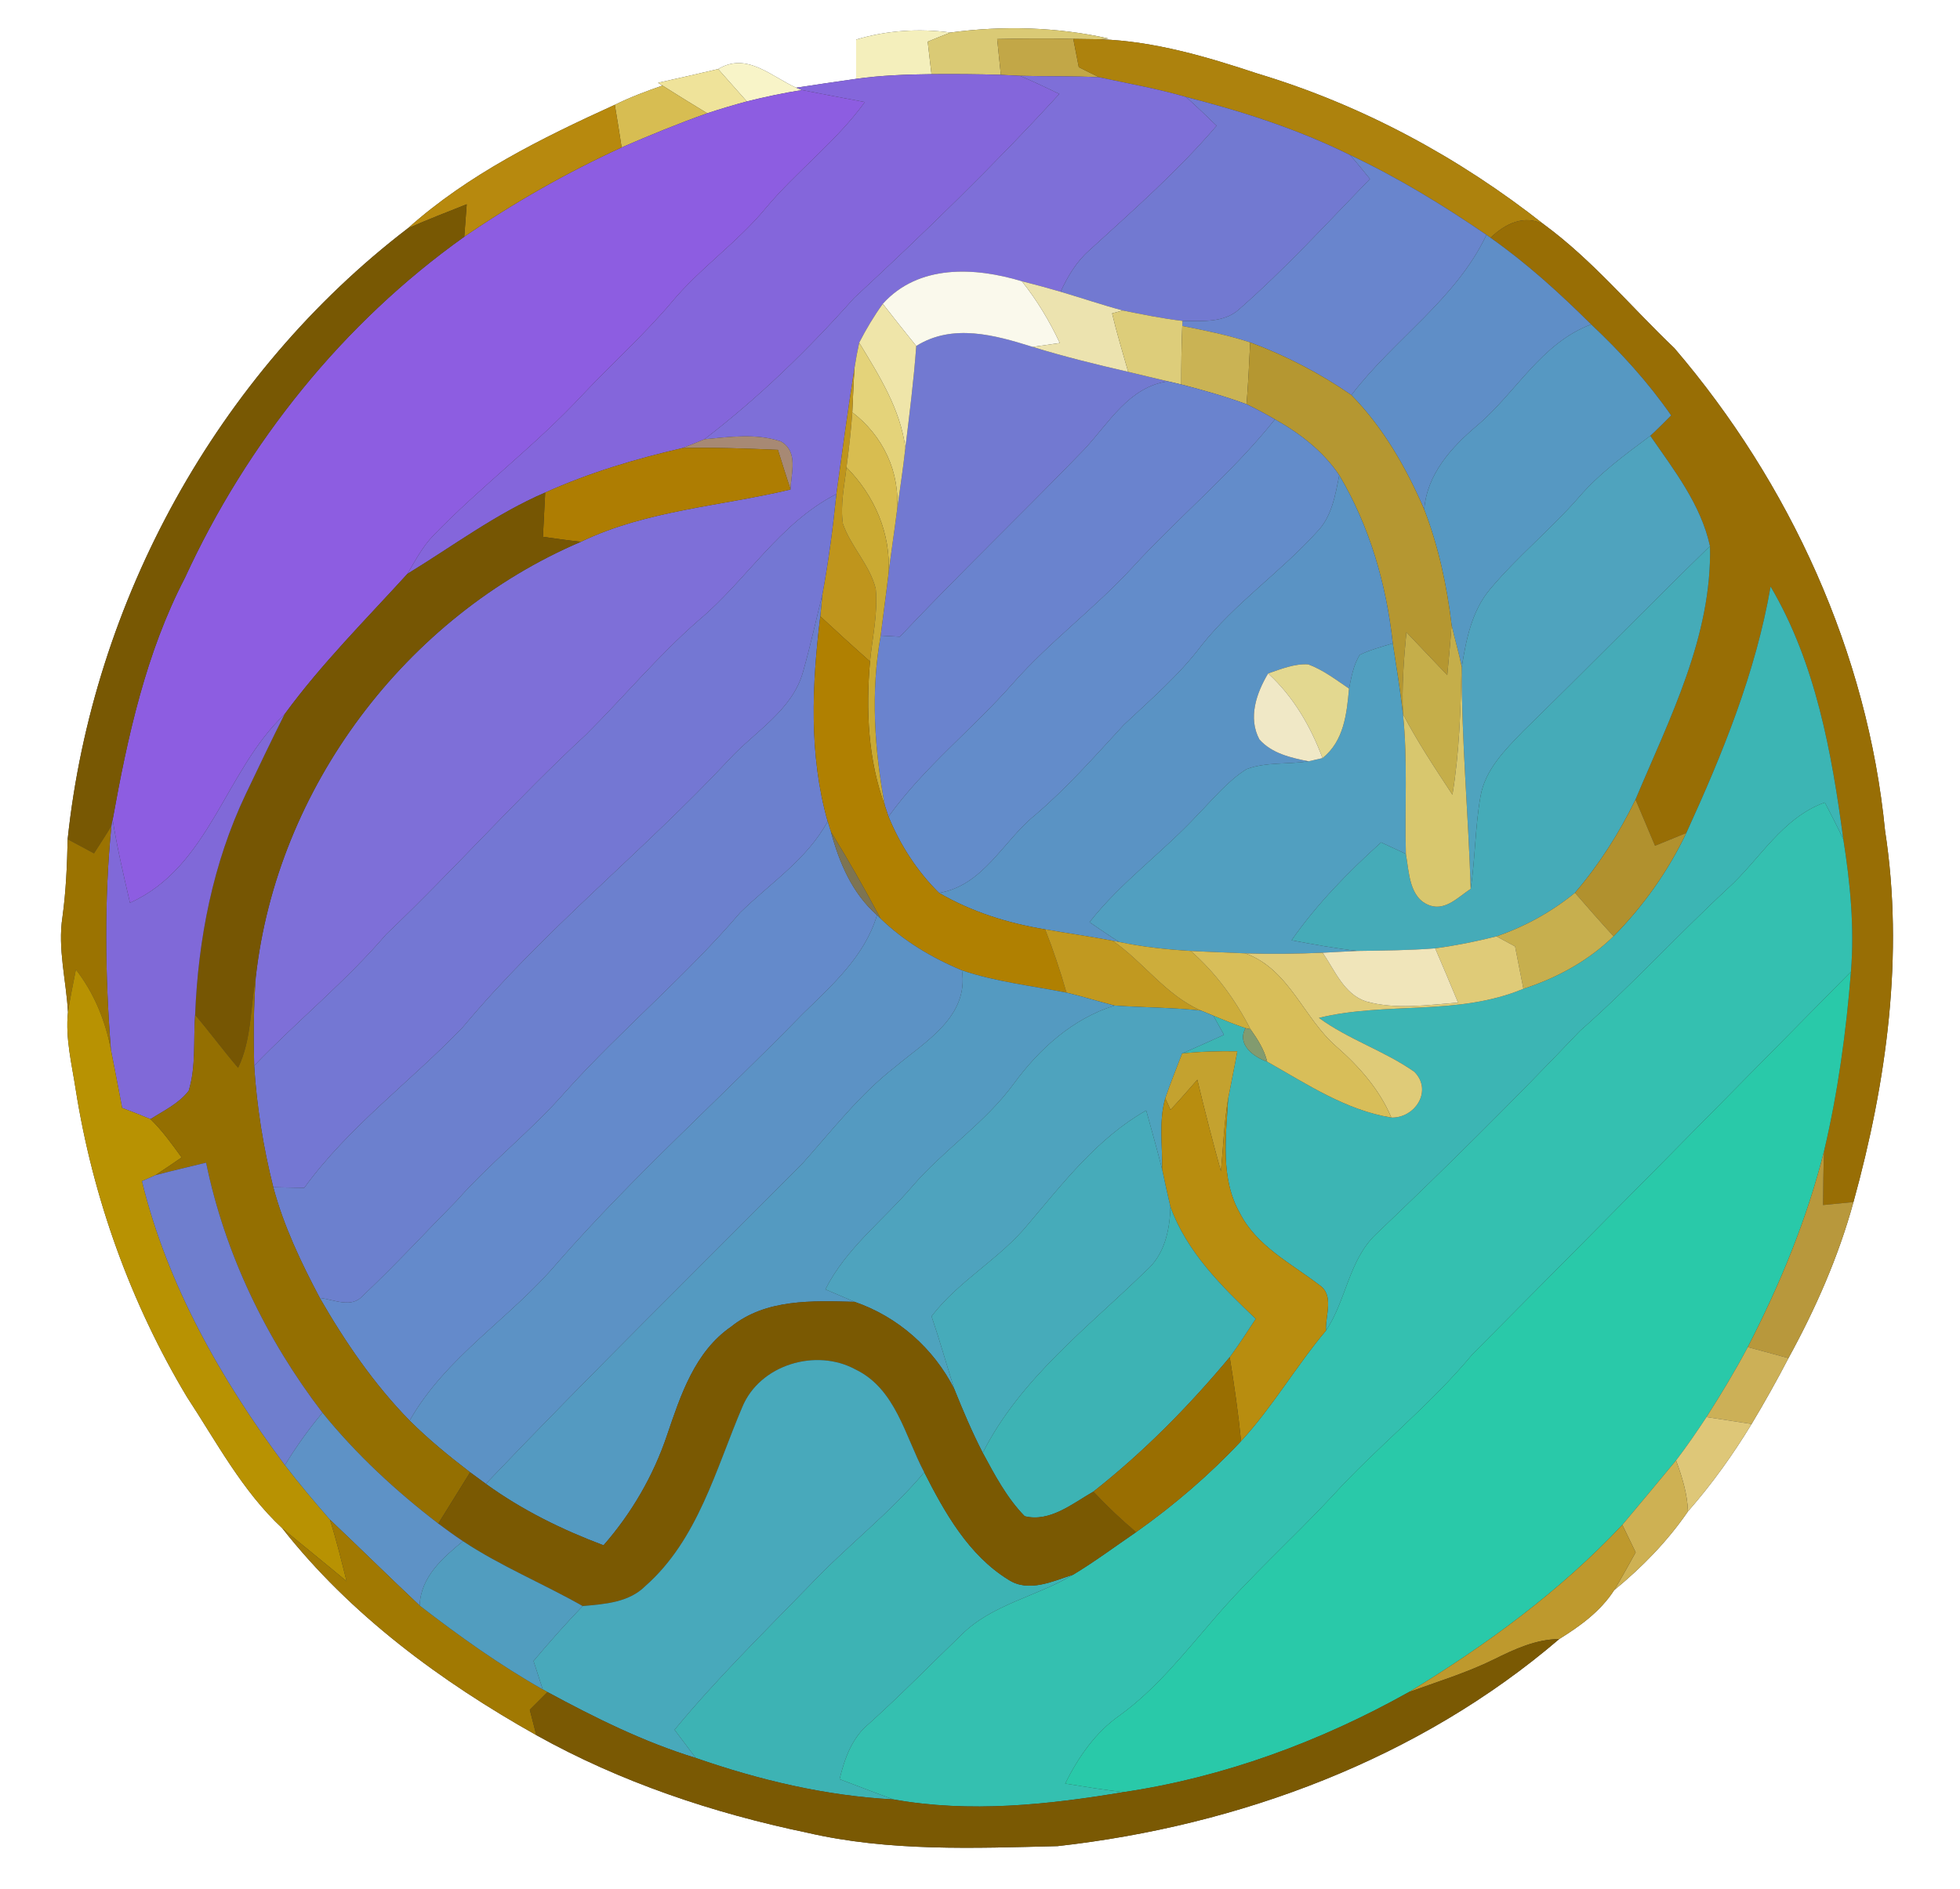 <?xml version="1.0" encoding="UTF-8" ?>
<!DOCTYPE svg PUBLIC "-//W3C//DTD SVG 1.1//EN" "http://www.w3.org/Graphics/SVG/1.1/DTD/svg11.dtd">
<svg width="250pt" height="241pt" viewBox="0 0 250 241" version="1.1" xmlns="http://www.w3.org/2000/svg">
<rect x="0" y="0" width="250" height="241" fill="#333333" stroke="none"/>
<g id="#ffffffff">
<path fill="#ffffff" opacity="1.00" d=" M 0.00 0.00 L 250.00 0.00 L 250.00 241.00 L 0.00 241.00 L 0.00 0.00 M 109.20 5.05 C 109.20 6.72 109.20 8.39 109.20 10.06 C 106.64 10.42 104.10 10.80 101.55 11.19 C 98.36 9.75 95.24 6.60 91.60 8.81 C 89.05 9.42 86.49 9.98 83.94 10.56 L 84.50 10.92 C 82.43 11.63 80.38 12.40 78.42 13.37 C 69.09 17.62 59.71 22.25 52.02 29.13 C 27.72 47.74 11.84 76.67 8.63 107.07 C 8.56 110.37 8.42 113.69 7.97 116.97 C 7.34 121.04 8.45 125.08 8.67 129.13 C 8.32 132.47 9.16 135.75 9.66 139.03 C 11.84 152.82 16.66 166.22 23.83 178.20 C 27.61 183.96 30.90 190.22 35.99 194.96 C 44.67 206.01 56.23 214.53 68.41 221.37 C 79.16 227.37 90.90 231.30 102.92 233.81 C 113.41 236.24 124.23 235.79 134.90 235.53 C 158.09 232.93 181.04 224.40 198.88 209.11 C 201.55 207.46 204.17 205.55 205.89 202.87 C 209.45 199.96 212.69 196.63 215.30 192.83 C 218.34 189.36 221.03 185.61 223.42 181.67 C 225.07 178.92 226.64 176.12 228.12 173.27 C 231.58 166.96 234.51 160.31 236.41 153.36 C 240.65 138.01 242.88 121.81 240.44 105.97 C 238.21 83.30 228.33 61.67 213.57 44.42 C 208.06 39.17 203.13 33.20 196.99 28.68 C 186.13 20.09 173.71 13.39 160.44 9.40 C 153.93 7.24 147.28 5.27 140.37 5.01 L 141.38 4.91 C 134.85 3.44 127.85 3.25 121.24 4.15 C 117.21 3.61 113.10 3.87 109.20 5.05 Z" />
</g>
<g id="#f4efbcff">
<path fill="#f4efbc" opacity="1.00" d=" M 109.20 5.05 C 113.10 3.87 117.21 3.61 121.24 4.15 C 120.27 4.53 119.29 4.91 118.33 5.31 C 118.49 6.69 118.65 8.08 118.81 9.46 C 115.60 9.50 112.38 9.61 109.20 10.06 C 109.20 8.39 109.20 6.72 109.20 5.05 Z" />
</g>
<g id="#daca75ff">
<path fill="#daca75" opacity="1.00" d=" M 121.24 4.15 C 127.85 3.25 134.85 3.44 141.38 4.91 L 140.37 5.01 C 139.21 5.00 138.05 4.98 136.90 4.96 C 133.66 4.89 130.42 4.91 127.19 4.98 C 127.35 6.50 127.50 8.02 127.66 9.55 C 124.71 9.45 121.76 9.44 118.81 9.46 C 118.65 8.08 118.49 6.69 118.33 5.31 C 119.29 4.91 120.27 4.53 121.24 4.15 Z" />
</g>
<g id="#c2a747ff">
<path fill="#c2a747" opacity="1.00" d=" M 127.19 4.98 C 130.42 4.91 133.66 4.89 136.90 4.96 C 137.13 6.16 137.37 7.36 137.60 8.57 C 138.46 9.01 139.33 9.44 140.21 9.86 C 136.84 9.68 133.46 9.77 130.09 9.67 C 129.48 9.64 128.27 9.58 127.66 9.55 C 127.50 8.02 127.35 6.50 127.19 4.98 Z" />
</g>
<g id="#ad820dff">
<path fill="#ad820d" opacity="1.00" d=" M 136.90 4.96 C 138.05 4.98 139.21 5.00 140.37 5.01 C 147.28 5.27 153.93 7.24 160.44 9.40 C 173.71 13.39 186.13 20.09 196.99 28.68 C 194.45 27.29 192.00 28.54 190.12 30.33 L 189.60 29.96 C 184.05 26.16 178.29 22.64 172.21 19.78 C 165.55 16.48 158.45 14.20 151.27 12.37 C 147.64 11.31 143.91 10.66 140.21 9.86 C 139.33 9.44 138.46 9.01 137.60 8.57 C 137.37 7.36 137.13 6.16 136.90 4.96 Z" />
</g>
<g id="#f8f4c8ff">
<path fill="#f8f4c8" opacity="1.00" d=" M 91.60 8.81 C 95.24 6.60 98.36 9.75 101.55 11.19 L 102.30 11.49 C 99.93 11.86 97.59 12.36 95.26 12.94 C 94.04 11.57 92.82 10.19 91.60 8.81 Z" />
</g>
<g id="#efe39aff">
<path fill="#efe39a" opacity="1.00" d=" M 83.94 10.56 C 86.49 9.98 89.05 9.42 91.60 8.81 C 92.82 10.19 94.04 11.57 95.26 12.94 C 93.56 13.40 91.88 13.90 90.21 14.45 C 88.30 13.29 86.39 12.12 84.50 10.92 L 83.94 10.56 Z" />
</g>
<g id="#8466dbff">
<path fill="#8466db" opacity="1.00" d=" M 109.20 10.06 C 112.38 9.61 115.60 9.50 118.81 9.46 C 121.76 9.44 124.71 9.45 127.66 9.55 C 128.27 9.58 129.48 9.64 130.09 9.67 C 131.79 10.38 133.45 11.19 135.12 11.98 C 126.80 21.08 117.95 29.66 108.92 38.04 C 103.10 44.58 96.81 50.71 89.85 56.04 C 88.92 56.43 87.97 56.81 87.02 57.17 C 81.05 58.55 75.14 60.31 69.54 62.84 C 63.26 65.54 57.78 69.67 51.97 73.21 C 52.96 71.52 53.89 69.76 55.26 68.33 C 61.34 62.04 68.39 56.76 74.34 50.33 C 78.06 46.39 82.11 42.75 85.62 38.61 C 89.25 34.23 94.00 30.98 97.63 26.60 C 101.61 21.83 106.66 18.07 110.31 13.02 C 107.64 12.51 104.97 12.02 102.30 11.49 L 101.55 11.19 C 104.10 10.80 106.64 10.42 109.20 10.06 Z" />
</g>
<g id="#7e6fd8ff">
<path fill="#7e6fd8" opacity="1.00" d=" M 130.09 9.67 C 133.46 9.77 136.84 9.68 140.21 9.86 C 143.91 10.66 147.64 11.31 151.27 12.37 C 152.61 13.56 153.89 14.80 155.18 16.04 C 150.24 21.82 144.52 26.84 138.93 31.95 C 137.30 33.38 136.18 35.27 135.28 37.22 C 133.64 36.74 131.99 36.29 130.34 35.88 C 124.35 34.07 117.16 33.69 112.60 38.76 C 111.47 40.33 110.47 42.00 109.59 43.72 C 109.36 44.78 109.16 45.84 109.00 46.90 C 108.15 52.27 107.42 57.65 106.68 63.03 C 99.41 66.75 95.22 74.02 89.11 79.14 C 83.95 83.64 79.58 88.92 74.74 93.73 C 65.91 101.90 57.95 110.93 49.24 119.22 C 44.08 125.25 37.90 130.25 32.42 135.96 C 32.32 132.20 32.35 128.44 32.62 124.69 C 35.32 100.51 51.75 78.66 74.09 69.12 C 82.51 65.08 91.89 64.60 100.83 62.45 C 100.90 60.37 101.87 57.61 99.60 56.32 C 96.46 55.26 93.07 55.74 89.85 56.04 C 96.81 50.71 103.10 44.58 108.92 38.04 C 117.95 29.66 126.80 21.08 135.12 11.98 C 133.45 11.19 131.79 10.38 130.09 9.67 Z" />
</g>
<g id="#d7bd52ff">
<path fill="#d7bd52" opacity="1.00" d=" M 84.50 10.92 C 86.39 12.12 88.30 13.29 90.21 14.45 C 86.52 15.76 82.89 17.25 79.29 18.81 C 79.02 16.99 78.72 15.18 78.42 13.37 C 80.38 12.40 82.43 11.63 84.50 10.92 Z" />
</g>
<g id="#8d5de1ff">
<path fill="#8d5de1" opacity="1.00" d=" M 95.26 12.94 C 97.59 12.36 99.93 11.86 102.30 11.49 C 104.97 12.02 107.64 12.51 110.31 13.02 C 106.66 18.07 101.61 21.83 97.63 26.60 C 94.00 30.98 89.25 34.23 85.62 38.61 C 82.11 42.75 78.06 46.39 74.34 50.33 C 68.39 56.76 61.34 62.04 55.26 68.33 C 53.89 69.76 52.96 71.52 51.97 73.21 C 46.62 79.09 40.98 84.71 36.28 91.15 C 28.69 98.33 26.76 110.59 16.58 115.18 C 15.76 111.66 14.94 108.14 14.37 104.57 C 16.27 94.00 18.60 83.31 23.59 73.71 C 31.50 56.49 43.76 41.21 59.22 30.20 C 65.57 25.85 72.29 22.02 79.29 18.81 C 82.89 17.25 86.52 15.76 90.21 14.45 C 91.88 13.90 93.56 13.40 95.26 12.94 Z" />
</g>
<g id="#7279d1ff">
<path fill="#7279d1" opacity="1.00" d=" M 151.27 12.37 C 158.45 14.20 165.55 16.48 172.21 19.78 C 173.07 20.77 173.90 21.81 174.74 22.83 C 169.26 28.47 163.95 34.29 158.04 39.47 C 156.08 41.24 153.26 40.94 150.83 40.94 C 148.27 40.64 145.74 40.12 143.22 39.61 C 140.55 38.90 137.93 38.00 135.28 37.22 C 136.18 35.27 137.30 33.38 138.93 31.95 C 144.52 26.84 150.24 21.82 155.18 16.04 C 153.89 14.80 152.61 13.56 151.27 12.37 Z" />
<path fill="#7279d1" opacity="1.00" d=" M 116.87 44.14 C 121.52 41.23 126.90 42.75 131.72 44.26 C 135.73 45.50 139.81 46.50 143.90 47.44 C 145.59 47.84 147.27 48.26 148.97 48.65 C 143.99 49.36 141.44 53.97 138.31 57.32 C 130.54 65.36 122.46 73.10 114.78 81.23 C 114.16 81.20 112.94 81.13 112.33 81.10 C 112.65 78.47 113.02 75.84 113.33 73.21 C 113.65 70.55 114.07 67.90 114.40 65.23 C 114.76 62.54 115.19 59.85 115.48 57.15 C 116.00 52.82 116.56 48.49 116.87 44.14 Z" />
</g>
<g id="#b7890eff">
<path fill="#b7890e" opacity="1.00" d=" M 52.02 29.13 C 59.71 22.25 69.09 17.62 78.42 13.37 C 78.72 15.18 79.02 16.99 79.29 18.81 C 72.29 22.02 65.57 25.85 59.22 30.20 C 59.32 28.82 59.42 27.44 59.53 26.06 C 57.02 27.07 54.49 28.03 52.02 29.13 Z" />
</g>
<g id="#6985cdff">
<path fill="#6985cd" opacity="1.00" d=" M 172.21 19.78 C 178.29 22.64 184.05 26.16 189.60 29.96 C 185.68 38.24 177.79 43.28 172.37 50.40 C 168.37 47.63 164.02 45.37 159.46 43.68 C 156.63 42.75 153.72 42.16 150.80 41.59 L 150.83 40.94 C 153.26 40.94 156.08 41.24 158.04 39.47 C 163.95 34.29 169.26 28.47 174.74 22.83 C 173.90 21.81 173.07 20.77 172.21 19.78 Z" />
</g>
<g id="#785803ff">
<path fill="#785803" opacity="1.00" d=" M 52.02 29.13 C 54.49 28.03 57.02 27.07 59.53 26.06 C 59.42 27.44 59.32 28.82 59.22 30.20 C 43.76 41.21 31.50 56.49 23.59 73.71 C 18.60 83.31 16.27 94.00 14.37 104.57 L 14.21 105.36 C 13.50 106.55 12.74 107.70 11.99 108.87 C 10.87 108.26 9.75 107.66 8.63 107.07 C 11.84 76.67 27.72 47.74 52.02 29.13 Z" />
</g>
<g id="#986e05ff">
<path fill="#986e05" opacity="1.00" d=" M 190.12 30.33 C 192.00 28.54 194.45 27.29 196.99 28.68 C 203.13 33.20 208.06 39.17 213.57 44.42 C 228.33 61.67 238.21 83.30 240.44 105.97 C 242.88 121.81 240.65 138.01 236.41 153.36 C 235.11 153.48 233.82 153.61 232.53 153.74 C 232.56 151.43 232.56 149.12 232.67 146.81 C 234.44 139.30 235.48 131.65 236.09 123.97 C 236.55 118.32 236.00 112.66 235.12 107.09 C 233.64 96.02 231.59 84.57 225.84 74.83 C 223.94 85.82 219.70 96.19 215.09 106.27 C 213.76 106.81 212.43 107.36 211.10 107.90 C 210.27 105.94 209.44 103.97 208.61 102.00 C 212.95 91.67 218.39 81.17 218.11 69.67 C 216.94 64.33 213.53 59.99 210.50 55.60 C 211.41 54.76 212.28 53.88 213.16 53.00 C 210.21 48.76 206.73 44.93 202.96 41.39 C 198.95 37.41 194.75 33.59 190.12 30.33 Z" />
</g>
<g id="#5f8ec7ff">
<path fill="#5f8ec7" opacity="1.00" d=" M 189.60 29.96 L 190.12 30.33 C 194.75 33.59 198.95 37.41 202.96 41.39 C 196.56 43.77 193.35 50.14 188.35 54.34 C 185.09 57.11 182.02 60.49 181.66 64.99 C 179.37 59.68 176.44 54.55 172.37 50.40 C 177.79 43.28 185.68 38.24 189.60 29.96 Z" />
</g>
<g id="#faf9ecff">
<path fill="#faf9ec" opacity="1.00" d=" M 112.60 38.76 C 117.16 33.69 124.35 34.07 130.34 35.88 C 132.27 38.30 133.87 40.96 135.18 43.76 C 134.32 43.89 132.58 44.14 131.72 44.26 C 126.90 42.75 121.52 41.23 116.87 44.14 C 115.43 42.36 114.01 40.57 112.60 38.76 Z" />
</g>
<g id="#ece3afff">
<path fill="#ece3af" opacity="1.00" d=" M 130.34 35.88 C 131.99 36.29 133.64 36.74 135.28 37.22 C 137.93 38.00 140.55 38.90 143.22 39.61 C 142.88 39.70 142.20 39.89 141.85 39.98 C 142.44 42.49 143.20 44.96 143.90 47.44 C 139.81 46.50 135.73 45.50 131.72 44.26 C 132.58 44.14 134.32 43.89 135.18 43.76 C 133.87 40.96 132.27 38.30 130.34 35.88 Z" />
</g>
<g id="#efe5a9ff">
<path fill="#efe5a9" opacity="1.00" d=" M 109.59 43.72 C 110.47 42.00 111.47 40.33 112.60 38.76 C 114.01 40.57 115.43 42.36 116.87 44.14 C 116.56 48.49 116.00 52.82 115.48 57.15 C 114.85 52.19 112.13 47.91 109.59 43.72 Z" />
</g>
<g id="#ddcd7aff">
<path fill="#ddcd7a" opacity="1.00" d=" M 141.85 39.98 C 142.20 39.89 142.88 39.70 143.22 39.61 C 145.74 40.12 148.27 40.64 150.83 40.94 L 150.80 41.59 C 150.70 44.07 150.67 46.56 150.67 49.05 C 150.25 48.95 149.39 48.75 148.97 48.65 C 147.27 48.26 145.59 47.84 143.90 47.44 C 143.20 44.96 142.44 42.49 141.85 39.98 Z" />
</g>
<g id="#cab354ff">
<path fill="#cab354" opacity="1.00" d=" M 150.67 49.05 C 150.67 46.56 150.70 44.07 150.80 41.59 C 153.72 42.16 156.63 42.75 159.46 43.68 C 159.34 46.31 159.21 48.94 159.00 51.57 C 156.28 50.57 153.48 49.78 150.67 49.05 Z" />
</g>
<g id="#5698c2ff">
<path fill="#5698c2" opacity="1.00" d=" M 188.35 54.34 C 193.35 50.14 196.56 43.77 202.96 41.39 C 206.73 44.93 210.21 48.76 213.16 53.00 C 212.28 53.88 211.41 54.76 210.50 55.60 C 207.30 57.99 204.04 60.36 201.41 63.41 C 197.84 67.51 193.59 70.96 190.10 75.12 C 187.73 77.90 187.01 81.59 186.45 85.09 L 186.43 85.00 C 186.07 83.22 185.54 81.48 185.15 79.71 C 184.55 74.68 183.48 69.72 181.66 64.99 C 182.02 60.49 185.09 57.11 188.35 54.34 Z" />
</g>
<g id="#e4d37aff">
<path fill="#e4d37a" opacity="1.00" d=" M 109.00 46.90 C 109.16 45.84 109.36 44.78 109.59 43.72 C 112.13 47.91 114.85 52.19 115.48 57.15 C 115.19 59.85 114.76 62.54 114.40 65.23 C 114.85 60.25 112.64 55.61 108.71 52.60 C 108.81 50.70 108.86 48.80 109.00 46.90 Z" />
</g>
<g id="#b59731ff">
<path fill="#b59731" opacity="1.00" d=" M 159.46 43.68 C 164.02 45.37 168.37 47.63 172.37 50.40 C 176.44 54.55 179.37 59.68 181.66 64.99 C 183.48 69.72 184.55 74.68 185.15 79.71 C 185.01 81.85 184.80 83.99 184.60 86.13 C 182.87 84.30 181.13 82.48 179.39 80.66 C 179.05 84.13 178.79 87.62 178.95 91.10 C 178.60 88.08 178.11 85.08 177.65 82.08 C 176.83 74.55 174.70 67.16 170.82 60.63 C 168.77 57.56 165.80 55.29 162.62 53.50 C 161.43 52.81 160.23 52.16 159.00 51.57 C 159.21 48.94 159.34 46.31 159.46 43.68 Z" />
</g>
<g id="#bf951cff">
<path fill="#bf951c" opacity="1.00" d=" M 106.68 63.03 C 107.42 57.65 108.15 52.27 109.00 46.90 C 108.86 48.80 108.81 50.70 108.71 52.60 C 108.55 54.95 108.28 57.29 107.97 59.62 C 107.70 62.00 107.16 64.41 107.51 66.81 C 108.53 69.76 110.94 72.06 111.70 75.11 C 112.00 78.22 111.27 81.31 110.97 84.39 C 108.83 82.50 106.72 80.57 104.63 78.63 C 104.70 77.91 104.84 76.47 104.91 75.75 C 105.69 71.54 106.24 67.29 106.68 63.03 Z" />
</g>
<g id="#6a83ceff">
<path fill="#6a83ce" opacity="1.00" d=" M 138.31 57.32 C 141.44 53.97 143.99 49.36 148.97 48.65 C 149.39 48.75 150.25 48.95 150.67 49.05 C 153.48 49.78 156.28 50.57 159.00 51.57 C 160.23 52.16 161.43 52.81 162.62 53.50 C 157.15 60.37 150.33 65.95 144.42 72.42 C 139.62 77.63 133.88 81.87 129.19 87.19 C 124.07 93.01 117.88 97.85 113.33 104.18 C 113.22 103.83 112.99 103.14 112.87 102.80 C 111.53 95.65 111.04 88.30 112.33 81.10 C 112.94 81.13 114.16 81.20 114.78 81.23 C 122.46 73.10 130.54 65.36 138.31 57.32 Z" />
</g>
<g id="#d8bd50ff">
<path fill="#d8bd50" opacity="1.00" d=" M 108.71 52.60 C 112.64 55.61 114.85 60.25 114.40 65.23 C 114.07 67.90 113.65 70.55 113.33 73.21 C 113.66 68.07 111.54 63.23 107.97 59.62 C 108.28 57.29 108.55 54.95 108.71 52.60 Z" />
</g>
<g id="#638ccaff">
<path fill="#638cca" opacity="1.00" d=" M 162.62 53.50 C 165.80 55.29 168.77 57.56 170.82 60.63 C 170.32 63.18 169.87 65.95 167.95 67.89 C 163.33 72.99 157.54 76.94 153.24 82.36 C 150.39 86.15 146.78 89.23 143.35 92.47 C 139.68 96.44 136.12 100.50 132.00 104.01 C 127.93 107.32 125.42 112.98 119.78 113.92 C 116.98 111.16 114.82 107.81 113.33 104.18 C 117.88 97.85 124.07 93.01 129.19 87.19 C 133.88 81.87 139.62 77.63 144.42 72.42 C 150.33 65.95 157.15 60.37 162.62 53.50 Z" />
</g>
<g id="#a78974ff">
<path fill="#a78974" opacity="1.00" d=" M 87.02 57.17 C 87.97 56.81 88.92 56.43 89.85 56.04 C 93.07 55.74 96.46 55.26 99.60 56.32 C 101.87 57.61 100.90 60.37 100.83 62.45 C 100.28 60.76 99.75 59.08 99.22 57.39 C 95.16 57.22 91.09 57.06 87.02 57.17 Z" />
</g>
<g id="#4fa3beff">
<path fill="#4fa3be" opacity="1.00" d=" M 201.41 63.41 C 204.04 60.36 207.30 57.99 210.50 55.60 C 213.53 59.99 216.94 64.33 218.11 69.67 C 210.10 77.48 202.28 85.48 194.27 93.29 C 191.98 95.66 189.43 98.19 188.84 101.59 C 188.15 105.49 188.18 109.48 187.59 113.40 C 187.30 103.96 186.41 94.54 186.45 85.09 C 187.01 81.59 187.73 77.90 190.10 75.12 C 193.59 70.96 197.84 67.51 201.41 63.41 Z" />
</g>
<g id="#ae7d02ff">
<path fill="#ae7d02" opacity="1.00" d=" M 87.02 57.17 C 91.09 57.06 95.16 57.22 99.22 57.39 C 99.75 59.08 100.28 60.76 100.83 62.45 C 91.89 64.60 82.51 65.08 74.09 69.12 C 72.47 68.95 70.86 68.71 69.25 68.49 C 69.35 66.61 69.44 64.72 69.54 62.84 C 75.14 60.31 81.05 58.55 87.02 57.17 Z" />
</g>
<g id="#caaa33ff">
<path fill="#caaa33" opacity="1.00" d=" M 107.97 59.62 C 111.54 63.23 113.66 68.07 113.33 73.21 C 113.02 75.84 112.65 78.47 112.33 81.10 C 111.04 88.30 111.53 95.65 112.87 102.80 C 110.70 96.93 110.44 90.57 110.97 84.39 C 111.27 81.31 112.00 78.22 111.70 75.11 C 110.94 72.06 108.53 69.76 107.51 66.81 C 107.16 64.41 107.70 62.00 107.97 59.62 Z" />
</g>
<g id="#5a93c4ff">
<path fill="#5a93c4" opacity="1.00" d=" M 170.82 60.63 C 174.70 67.16 176.83 74.55 177.65 82.08 C 176.23 82.52 174.77 82.90 173.43 83.55 C 172.63 84.85 172.37 86.38 172.07 87.85 C 170.40 86.72 168.78 85.47 166.87 84.76 C 165.09 84.65 163.40 85.36 161.75 85.92 C 160.26 88.41 159.16 91.58 160.64 94.34 C 162.22 96.13 164.67 96.68 166.91 97.13 C 164.29 97.54 161.52 97.19 159.01 98.12 C 156.61 99.62 154.81 101.86 152.84 103.86 C 148.42 108.66 143.02 112.49 138.97 117.65 C 140.22 118.50 141.47 119.37 142.76 120.18 L 141.92 120.02 C 139.06 119.47 136.18 119.07 133.31 118.57 C 128.58 117.79 123.94 116.34 119.78 113.92 C 125.42 112.98 127.93 107.32 132.00 104.01 C 136.12 100.50 139.68 96.44 143.35 92.47 C 146.78 89.23 150.39 86.15 153.24 82.36 C 157.54 76.94 163.33 72.99 167.95 67.89 C 169.87 65.95 170.32 63.18 170.82 60.63 Z" />
</g>
<g id="#765603ff">
<path fill="#765603" opacity="1.00" d=" M 51.97 73.21 C 57.78 69.67 63.26 65.54 69.54 62.84 C 69.44 64.72 69.35 66.61 69.25 68.49 C 70.86 68.71 72.47 68.95 74.09 69.12 C 51.75 78.66 35.32 100.51 32.62 124.69 C 31.93 128.54 32.10 132.64 30.37 136.23 C 28.49 134.03 26.77 131.69 24.89 129.48 C 25.27 119.81 27.17 110.10 31.34 101.33 C 32.96 97.93 34.59 94.52 36.28 91.15 C 40.98 84.71 46.62 79.09 51.97 73.21 Z" />
</g>
<g id="#7477d3ff">
<path fill="#7477d3" opacity="1.00" d=" M 89.11 79.14 C 95.22 74.02 99.41 66.75 106.68 63.03 C 106.24 67.29 105.69 71.54 104.91 75.75 C 104.10 79.06 103.37 82.39 102.44 85.67 C 101.08 90.65 96.24 93.34 92.95 96.95 C 82.00 108.67 69.34 118.70 59.04 131.04 C 52.39 137.99 44.50 143.71 38.80 151.55 C 37.48 151.52 36.17 151.49 34.86 151.47 C 33.58 146.39 32.75 141.19 32.42 135.96 C 37.90 130.25 44.08 125.25 49.24 119.22 C 57.95 110.93 65.91 101.90 74.74 93.73 C 79.58 88.92 83.95 83.64 89.11 79.14 Z" />
</g>
<g id="#45abb8ff">
<path fill="#45abb8" opacity="1.00" d=" M 218.11 69.67 C 218.39 81.17 212.95 91.67 208.61 102.00 C 206.54 106.27 203.97 110.30 200.89 113.90 C 197.92 116.33 194.51 118.22 190.88 119.46 C 188.30 120.11 185.69 120.64 183.06 120.99 C 179.78 121.25 176.48 121.27 173.19 121.32 C 170.35 121.01 167.54 120.49 164.74 119.96 C 167.99 115.31 171.96 111.26 176.16 107.47 C 177.21 107.96 178.26 108.45 179.32 108.94 C 179.74 111.27 179.72 114.63 182.43 115.54 C 184.44 116.19 186.06 114.39 187.59 113.40 C 188.18 109.48 188.15 105.49 188.84 101.59 C 189.43 98.19 191.98 95.66 194.27 93.29 C 202.28 85.48 210.10 77.48 218.11 69.67 Z" />
</g>
<g id="#3cb5b4ff">
<path fill="#3cb5b4" opacity="1.00" d=" M 225.84 74.83 C 231.59 84.57 233.64 96.02 235.12 107.09 C 234.38 105.49 233.56 103.94 232.76 102.38 C 227.29 104.34 224.46 109.66 220.36 113.37 C 213.96 119.30 208.08 125.76 201.52 131.53 C 193.07 140.41 184.36 149.04 175.48 157.49 C 172.02 160.81 171.72 165.90 169.13 169.76 C 169.02 167.82 170.25 165.21 168.24 163.91 C 164.63 161.14 160.27 158.97 158.12 154.72 C 155.63 150.30 156.38 145.01 156.65 140.17 C 157.03 138.15 157.46 136.15 157.82 134.13 C 155.47 134.09 153.11 134.15 150.78 134.40 C 152.57 133.63 154.35 132.83 156.12 132.02 C 155.67 131.21 155.22 130.39 154.76 129.58 C 156.12 130.14 157.48 130.70 158.87 131.17 C 157.72 133.25 159.90 134.85 161.63 135.45 C 166.68 138.30 171.63 141.63 177.47 142.58 C 180.54 142.66 182.76 139.11 180.40 136.74 C 176.58 134.06 172.02 132.63 168.23 129.86 C 176.83 127.76 185.98 129.65 194.31 126.15 C 198.57 124.78 202.59 122.59 205.81 119.45 C 209.60 115.61 212.77 111.15 215.09 106.27 C 219.70 96.19 223.94 85.82 225.84 74.83 Z" />
</g>
<g id="#6c80ceff">
<path fill="#6c80ce" opacity="1.00" d=" M 102.44 85.67 C 103.37 82.39 104.10 79.06 104.91 75.75 C 104.84 76.47 104.70 77.91 104.63 78.63 C 103.57 87.33 103.15 96.26 105.57 104.79 C 102.93 109.65 98.26 112.66 94.41 116.43 C 87.52 124.50 79.31 131.31 72.21 139.19 C 67.87 144.19 62.61 148.25 58.23 153.21 C 54.25 157.24 50.42 161.42 46.29 165.30 C 44.83 166.97 42.61 165.79 40.79 165.59 C 38.40 161.07 36.18 156.42 34.86 151.47 C 36.17 151.49 37.48 151.52 38.80 151.55 C 44.50 143.71 52.39 137.99 59.04 131.04 C 69.34 118.70 82.00 108.67 92.95 96.95 C 96.24 93.34 101.08 90.65 102.44 85.67 Z" />
</g>
<g id="#b08001ff">
<path fill="#b08001" opacity="1.00" d=" M 104.63 78.63 C 106.72 80.57 108.83 82.50 110.97 84.39 C 110.44 90.57 110.70 96.93 112.87 102.80 C 112.99 103.14 113.22 103.83 113.33 104.18 C 114.82 107.81 116.98 111.16 119.78 113.92 C 123.94 116.34 128.58 117.79 133.31 118.57 C 134.35 121.21 135.25 123.91 136.03 126.64 C 131.57 125.76 127.02 125.26 122.70 123.80 C 118.89 122.22 115.28 120.06 112.31 117.19 C 110.32 113.44 108.22 109.75 105.99 106.13 C 105.88 105.80 105.68 105.13 105.57 104.79 C 103.15 96.26 103.57 87.33 104.63 78.63 Z" />
</g>
<g id="#c5ae4aff">
<path fill="#c5ae4a" opacity="1.00" d=" M 185.15 79.71 C 185.54 81.48 186.07 83.22 186.43 85.00 C 186.31 90.48 186.15 95.97 185.26 101.39 C 183.05 98.03 180.81 94.67 178.95 91.10 C 178.79 87.62 179.05 84.13 179.39 80.66 C 181.13 82.48 182.87 84.30 184.60 86.13 C 184.80 83.99 185.01 81.85 185.15 79.71 Z" />
</g>
<g id="#519fc0ff">
<path fill="#519fc0" opacity="1.00" d=" M 173.43 83.55 C 174.77 82.90 176.23 82.52 177.65 82.08 C 178.11 85.08 178.60 88.08 178.95 91.10 C 179.57 97.03 179.16 102.99 179.32 108.94 C 178.26 108.45 177.21 107.96 176.16 107.47 C 171.96 111.26 167.99 115.31 164.74 119.96 C 167.54 120.49 170.35 121.01 173.19 121.32 C 171.69 121.38 170.20 121.48 168.71 121.55 C 165.42 121.69 162.14 121.73 158.85 121.63 C 156.53 121.52 154.20 121.45 151.88 121.32 C 148.82 121.14 145.76 120.81 142.76 120.18 C 141.47 119.37 140.22 118.50 138.97 117.65 C 143.02 112.49 148.42 108.66 152.84 103.86 C 154.81 101.86 156.61 99.62 159.01 98.12 C 161.52 97.19 164.29 97.54 166.91 97.13 C 167.36 97.03 168.25 96.82 168.69 96.72 C 171.42 94.54 171.78 91.08 172.07 87.85 C 172.37 86.38 172.63 84.85 173.43 83.55 Z" />
</g>
<g id="#e3d890ff">
<path fill="#e3d890" opacity="1.00" d=" M 161.75 85.92 C 163.40 85.36 165.09 84.65 166.87 84.76 C 168.78 85.47 170.40 86.72 172.07 87.85 C 171.78 91.08 171.42 94.54 168.69 96.72 C 167.17 92.66 164.97 88.86 161.75 85.92 Z" />
</g>
<g id="#d8c76eff">
<path fill="#d8c76e" opacity="1.00" d=" M 186.43 85.00 L 186.45 85.09 C 186.41 94.54 187.30 103.96 187.59 113.40 C 186.06 114.39 184.44 116.19 182.43 115.54 C 179.72 114.63 179.74 111.27 179.32 108.94 C 179.16 102.99 179.57 97.03 178.95 91.10 C 180.81 94.67 183.05 98.03 185.26 101.39 C 186.15 95.97 186.31 90.48 186.43 85.00 Z" />
</g>
<g id="#f0e8c6ff">
<path fill="#f0e8c6" opacity="1.00" d=" M 160.64 94.34 C 159.16 91.58 160.26 88.41 161.75 85.92 C 164.97 88.86 167.17 92.66 168.69 96.72 C 168.25 96.82 167.36 97.03 166.91 97.13 C 164.67 96.68 162.22 96.13 160.64 94.34 Z" />
</g>
<g id="#8069d8ff">
<path fill="#8069d8" opacity="1.00" d=" M 16.58 115.18 C 26.76 110.59 28.69 98.33 36.28 91.15 C 34.59 94.52 32.96 97.93 31.34 101.33 C 27.17 110.10 25.27 119.81 24.89 129.48 C 24.65 132.70 25.03 136.04 24.07 139.16 C 22.82 140.79 20.90 141.69 19.20 142.78 C 18.00 142.28 16.79 141.80 15.58 141.35 C 15.10 138.86 14.64 136.37 14.14 133.89 C 13.40 124.42 13.27 114.82 14.21 105.36 L 14.37 104.57 C 14.94 108.14 15.76 111.66 16.58 115.18 Z" />
</g>
<g id="#b1912eff">
<path fill="#b1912e" opacity="1.00" d=" M 200.89 113.90 C 203.97 110.30 206.54 106.27 208.61 102.00 C 209.44 103.97 210.27 105.94 211.10 107.90 C 212.43 107.36 213.76 106.81 215.09 106.27 C 212.77 111.15 209.60 115.61 205.81 119.45 C 204.14 117.63 202.50 115.77 200.89 113.90 Z" />
</g>
<g id="#34c0b0ff">
<path fill="#34c0b0" opacity="1.00" d=" M 220.36 113.37 C 224.46 109.66 227.29 104.34 232.76 102.38 C 233.56 103.94 234.38 105.49 235.12 107.09 C 236.00 112.66 236.55 118.32 236.09 123.97 C 220.02 140.27 203.94 156.55 187.80 172.79 C 182.36 179.35 175.61 184.61 169.90 190.91 C 164.92 196.26 159.44 201.14 154.69 206.72 C 150.99 210.99 147.45 215.49 142.83 218.84 C 139.71 221.02 137.54 224.19 135.86 227.55 C 138.34 227.95 140.82 228.36 143.32 228.64 C 133.64 230.26 123.69 231.32 113.94 229.57 C 111.64 228.74 109.38 227.84 107.09 226.99 C 107.73 224.34 108.68 221.66 110.87 219.88 C 114.90 216.25 118.69 212.37 122.59 208.61 C 126.53 204.65 132.25 203.70 136.90 200.89 C 139.66 199.22 142.25 197.29 144.91 195.47 C 149.74 192.05 154.25 188.18 158.30 183.86 C 162.33 179.49 165.31 174.30 169.13 169.76 C 171.72 165.90 172.02 160.81 175.48 157.49 C 184.36 149.04 193.07 140.41 201.52 131.53 C 208.08 125.76 213.96 119.30 220.36 113.37 Z" />
</g>
<g id="#9b7301ff">
<path fill="#9b7301" opacity="1.00" d=" M 11.99 108.87 C 12.74 107.70 13.50 106.55 14.21 105.36 C 13.27 114.82 13.40 124.42 14.14 133.89 C 13.44 130.20 11.99 126.67 9.68 123.70 C 9.32 125.50 8.95 127.31 8.67 129.13 C 8.45 125.08 7.34 121.04 7.97 116.97 C 8.42 113.69 8.56 110.37 8.63 107.07 C 9.75 107.66 10.87 108.26 11.99 108.87 Z" />
</g>
<g id="#648acbff">
<path fill="#648acb" opacity="1.00" d=" M 105.57 104.79 C 105.68 105.13 105.88 105.80 105.99 106.13 C 107.05 110.08 108.72 113.99 111.86 116.75 C 110.31 122.00 106.14 125.68 102.37 129.37 C 92.01 140.01 80.89 149.91 71.10 161.10 C 65.15 168.15 56.89 173.07 52.25 181.24 C 47.71 176.60 44.01 171.20 40.79 165.59 C 42.61 165.79 44.83 166.97 46.29 165.30 C 50.42 161.42 54.25 157.24 58.23 153.21 C 62.61 148.25 67.87 144.19 72.21 139.19 C 79.31 131.31 87.52 124.50 94.41 116.43 C 98.26 112.66 102.93 109.65 105.57 104.79 Z" />
</g>
<g id="#7d7452ff">
<path fill="#7d7452" opacity="1.00" d=" M 105.99 106.13 C 108.22 109.75 110.32 113.44 112.31 117.19 L 111.86 116.75 C 108.72 113.99 107.05 110.08 105.99 106.13 Z" />
</g>
<g id="#c7af4eff">
<path fill="#c7af4e" opacity="1.00" d=" M 190.88 119.46 C 194.51 118.22 197.92 116.33 200.89 113.90 C 202.50 115.77 204.14 117.63 205.81 119.45 C 202.59 122.59 198.57 124.78 194.31 126.15 C 193.96 124.35 193.60 122.55 193.25 120.75 C 192.66 120.43 191.47 119.78 190.88 119.46 Z" />
</g>
<g id="#5c92c5ff">
<path fill="#5c92c5" opacity="1.00" d=" M 111.86 116.75 L 112.31 117.19 C 115.28 120.06 118.89 122.22 122.70 123.80 C 123.59 129.74 118.02 132.88 114.15 136.14 C 109.65 139.64 106.16 144.18 102.39 148.40 C 88.89 162.01 75.20 175.43 61.97 189.31 C 61.47 188.94 60.47 188.21 59.97 187.84 C 57.28 185.78 54.65 183.63 52.25 181.24 C 56.89 173.07 65.15 168.15 71.10 161.10 C 80.89 149.91 92.01 140.01 102.37 129.37 C 106.14 125.68 110.31 122.00 111.86 116.75 Z" />
</g>
<g id="#c19920ff">
<path fill="#c19920" opacity="1.00" d=" M 133.31 118.57 C 136.18 119.07 139.06 119.47 141.92 120.02 C 145.87 122.75 148.69 126.96 153.18 128.93 C 149.52 128.53 145.83 128.55 142.16 128.29 C 140.11 127.77 138.09 127.13 136.03 126.64 C 135.25 123.91 134.35 121.21 133.31 118.57 Z" />
</g>
<g id="#cdad3bff">
<path fill="#cdad3b" opacity="1.00" d=" M 141.92 120.02 L 142.76 120.18 C 145.76 120.81 148.82 121.14 151.88 121.32 C 155.07 124.11 157.57 127.55 159.50 131.31 L 158.87 131.17 C 157.48 130.70 156.12 130.14 154.76 129.58 C 154.37 129.42 153.58 129.09 153.18 128.93 C 148.69 126.96 145.87 122.75 141.92 120.02 Z" />
</g>
<g id="#dfcb78ff">
<path fill="#dfcb78" opacity="1.00" d=" M 183.06 120.99 C 185.69 120.64 188.30 120.11 190.88 119.46 C 191.47 119.78 192.66 120.43 193.25 120.75 C 193.60 122.55 193.96 124.35 194.31 126.15 C 185.98 129.65 176.83 127.76 168.23 129.86 C 172.02 132.63 176.58 134.06 180.40 136.74 C 182.76 139.11 180.54 142.66 177.47 142.58 C 175.95 138.99 173.37 136.07 170.47 133.53 C 166.24 129.87 164.47 123.67 158.85 121.63 C 162.14 121.73 165.42 121.69 168.71 121.55 C 170.25 123.79 171.41 126.81 174.20 127.75 C 178.04 128.84 182.07 128.21 185.98 127.91 C 185.02 125.60 184.05 123.29 183.06 120.99 Z" />
</g>
<g id="#d8be59ff">
<path fill="#d8be59" opacity="1.00" d=" M 151.88 121.32 C 154.20 121.45 156.53 121.52 158.85 121.63 C 164.47 123.67 166.24 129.87 170.47 133.53 C 173.37 136.07 175.95 138.99 177.47 142.58 C 171.63 141.63 166.68 138.30 161.63 135.45 C 161.26 133.92 160.40 132.58 159.50 131.31 C 157.57 127.55 155.07 124.11 151.88 121.32 Z" />
</g>
<g id="#f0e5baff">
<path fill="#f0e5ba" opacity="1.00" d=" M 173.19 121.32 C 176.48 121.27 179.78 121.25 183.06 120.99 C 184.05 123.29 185.02 125.60 185.98 127.91 C 182.07 128.21 178.04 128.84 174.20 127.75 C 171.41 126.81 170.25 123.79 168.71 121.55 C 170.20 121.48 171.69 121.38 173.19 121.32 Z" />
</g>
<g id="#b89202ff">
<path fill="#b89202" opacity="1.00" d=" M 9.68 123.70 C 11.99 126.67 13.44 130.20 14.14 133.89 C 14.64 136.37 15.10 138.86 15.58 141.35 C 16.79 141.80 18.00 142.28 19.20 142.78 C 20.71 144.25 21.94 145.97 23.17 147.67 C 22.06 148.43 20.95 149.20 19.82 149.93 C 19.39 150.12 18.54 150.50 18.11 150.69 C 21.34 163.95 28.23 176.06 36.34 186.92 C 38.17 189.30 40.11 191.60 42.08 193.87 C 42.91 196.46 43.55 199.11 44.21 201.74 C 41.49 199.46 38.71 197.25 35.99 194.96 C 30.90 190.22 27.61 183.96 23.83 178.20 C 16.66 166.22 11.84 152.82 9.66 139.03 C 9.16 135.75 8.32 132.47 8.67 129.13 C 8.95 127.31 9.32 125.50 9.68 123.70 Z" />
</g>
<g id="#549ac1ff">
<path fill="#549ac1" opacity="1.00" d=" M 122.70 123.80 C 127.02 125.26 131.57 125.76 136.03 126.64 C 138.09 127.13 140.11 127.77 142.16 128.29 C 136.80 129.97 132.56 133.82 129.30 138.27 C 125.65 143.27 120.38 146.68 116.37 151.35 C 112.65 155.71 107.90 159.27 105.28 164.50 C 106.52 165.03 107.76 165.56 109.00 166.09 C 103.65 165.95 97.69 165.69 93.26 169.26 C 88.61 172.46 86.81 178.03 85.08 183.11 C 83.34 188.28 80.57 193.05 76.98 197.15 C 71.68 195.16 66.56 192.64 61.97 189.31 C 75.20 175.43 88.89 162.01 102.39 148.40 C 106.16 144.18 109.65 139.64 114.15 136.14 C 118.02 132.88 123.59 129.74 122.70 123.80 Z" />
</g>
<g id="#29c9a9ff">
<path fill="#29c9a9" opacity="1.00" d=" M 187.80 172.79 C 203.94 156.55 220.02 140.27 236.09 123.97 C 235.48 131.65 234.44 139.30 232.67 146.81 C 230.49 155.53 227.04 163.87 222.93 171.86 C 221.31 174.92 219.52 177.88 217.66 180.79 C 216.42 182.67 215.15 184.53 213.78 186.32 C 211.50 189.06 209.23 191.81 206.93 194.54 C 199.01 202.98 189.57 209.89 179.70 215.88 C 168.45 222.18 156.10 226.75 143.32 228.64 C 140.82 228.36 138.34 227.95 135.86 227.55 C 137.54 224.19 139.71 221.02 142.83 218.84 C 147.45 215.49 150.99 210.99 154.69 206.72 C 159.44 201.14 164.92 196.26 169.90 190.91 C 175.61 184.61 182.36 179.35 187.80 172.79 Z" />
</g>
<g id="#946f01ff">
<path fill="#946f01" opacity="1.00" d=" M 30.37 136.23 C 32.10 132.64 31.93 128.54 32.62 124.69 C 32.35 128.44 32.32 132.20 32.42 135.96 C 32.75 141.19 33.58 146.39 34.86 151.47 C 36.18 156.42 38.40 161.07 40.79 165.59 C 44.01 171.20 47.71 176.60 52.25 181.24 C 54.65 183.63 57.28 185.78 59.97 187.84 C 58.61 190.02 57.26 192.20 55.91 194.38 C 50.49 190.22 45.44 185.55 41.13 180.23 C 33.95 170.85 28.68 159.94 26.29 148.33 C 24.13 148.86 21.97 149.36 19.82 149.93 C 20.95 149.20 22.06 148.43 23.17 147.67 C 21.94 145.97 20.71 144.25 19.20 142.78 C 20.90 141.69 22.82 140.79 24.07 139.16 C 25.03 136.04 24.65 132.70 24.89 129.48 C 26.77 131.69 28.49 134.03 30.37 136.23 Z" />
</g>
<g id="#4ea3beff">
<path fill="#4ea3be" opacity="1.00" d=" M 129.30 138.27 C 132.56 133.82 136.80 129.97 142.16 128.29 C 145.83 128.55 149.52 128.53 153.18 128.93 C 153.58 129.09 154.37 129.42 154.76 129.58 C 155.22 130.39 155.67 131.21 156.12 132.02 C 154.35 132.83 152.57 133.63 150.78 134.40 C 150.06 136.31 149.28 138.19 148.63 140.12 C 147.79 143.05 148.29 146.17 148.23 149.18 C 147.60 146.66 146.88 144.17 146.20 141.67 C 140.04 145.16 135.66 150.85 131.16 156.16 C 127.54 160.61 122.31 163.36 118.82 167.93 C 119.86 171.00 120.74 174.12 121.72 177.21 C 119.09 172.02 114.51 167.98 109.00 166.09 C 107.76 165.56 106.52 165.03 105.28 164.50 C 107.90 159.27 112.65 155.71 116.37 151.35 C 120.38 146.68 125.65 143.27 129.30 138.27 Z" />
</g>
<g id="#829b6fff">
<path fill="#829b6f" opacity="1.00" d=" M 158.87 131.17 L 159.50 131.31 C 160.40 132.58 161.26 133.92 161.63 135.45 C 159.90 134.85 157.72 133.25 158.87 131.17 Z" />
</g>
<g id="#c4a22fff">
<path fill="#c4a22f" opacity="1.00" d=" M 150.78 134.40 C 153.11 134.15 155.47 134.09 157.82 134.13 C 157.46 136.15 157.03 138.15 156.65 140.17 C 156.13 143.23 156.03 146.35 155.73 149.44 C 154.66 145.56 153.65 141.67 152.72 137.75 C 151.59 139.04 150.47 140.34 149.30 141.59 C 149.13 141.22 148.80 140.49 148.63 140.12 C 149.28 138.19 150.06 136.31 150.78 134.40 Z" />
</g>
<g id="#b88d0fff">
<path fill="#b88d0f" opacity="1.00" d=" M 149.30 141.59 C 150.47 140.34 151.59 139.04 152.72 137.75 C 153.65 141.67 154.66 145.56 155.73 149.44 C 156.03 146.35 156.13 143.23 156.65 140.17 C 156.38 145.01 155.63 150.30 158.12 154.72 C 160.27 158.97 164.63 161.14 168.24 163.91 C 170.25 165.21 169.02 167.82 169.13 169.76 C 165.31 174.30 162.33 179.49 158.30 183.86 C 157.94 180.27 157.43 176.71 156.85 173.15 C 158.01 171.56 159.09 169.91 160.16 168.26 C 155.82 164.11 151.38 159.74 149.29 153.97 C 148.92 152.37 148.56 150.78 148.23 149.18 C 148.29 146.17 147.79 143.05 148.63 140.12 C 148.80 140.49 149.13 141.22 149.30 141.59 Z" />
</g>
<g id="#46abbaff">
<path fill="#46abba" opacity="1.00" d=" M 131.16 156.16 C 135.66 150.85 140.04 145.16 146.20 141.67 C 146.88 144.17 147.60 146.66 148.23 149.18 C 148.56 150.78 148.92 152.37 149.29 153.97 C 149.21 156.97 148.53 160.11 146.15 162.15 C 138.73 169.39 130.13 175.89 125.35 185.35 C 123.99 182.71 122.83 179.97 121.72 177.21 C 120.74 174.12 119.86 171.00 118.82 167.93 C 122.31 163.36 127.54 160.61 131.16 156.16 Z" />
</g>
<g id="#b8983cff">
<path fill="#b8983c" opacity="1.00" d=" M 222.93 171.86 C 227.04 163.87 230.49 155.53 232.67 146.81 C 232.56 149.12 232.56 151.43 232.53 153.74 C 233.82 153.61 235.11 153.48 236.41 153.36 C 234.51 160.31 231.58 166.96 228.12 173.27 C 226.38 172.80 224.66 172.33 222.93 171.86 Z" />
</g>
<g id="#6f7eceff">
<path fill="#6f7ece" opacity="1.00" d=" M 19.82 149.93 C 21.97 149.36 24.13 148.86 26.29 148.33 C 28.68 159.94 33.95 170.85 41.13 180.23 C 39.37 182.34 37.77 184.58 36.34 186.92 C 28.23 176.06 21.34 163.95 18.11 150.69 C 18.54 150.50 19.39 150.12 19.82 149.93 Z" />
</g>
<g id="#3db3b4ff">
<path fill="#3db3b4" opacity="1.00" d=" M 149.29 153.97 C 151.38 159.74 155.82 164.11 160.16 168.26 C 159.09 169.91 158.01 171.56 156.85 173.15 C 151.64 179.40 145.87 185.26 139.46 190.30 C 136.82 191.81 133.92 194.24 130.70 193.44 C 128.42 191.11 126.89 188.19 125.35 185.35 C 130.13 175.89 138.73 169.39 146.15 162.15 C 148.53 160.11 149.21 156.97 149.29 153.97 Z" />
<path fill="#3db3b4" opacity="1.00" d=" M 103.26 202.27 C 107.97 197.29 113.46 193.10 117.89 187.84 C 120.51 193.00 123.55 198.41 128.61 201.53 C 131.20 203.23 134.29 201.73 136.90 200.89 C 132.25 203.70 126.53 204.65 122.59 208.61 C 118.69 212.37 114.90 216.25 110.87 219.88 C 108.68 221.66 107.73 224.34 107.09 226.99 C 109.38 227.84 111.64 228.74 113.94 229.57 C 105.32 229.12 96.87 227.11 88.74 224.28 C 87.84 223.08 86.94 221.88 86.04 220.69 C 91.39 214.19 97.41 208.30 103.26 202.27 Z" />
</g>
<g id="#7a5902ff">
<path fill="#7a5902" opacity="1.00" d=" M 93.26 169.26 C 97.69 165.69 103.65 165.95 109.00 166.09 C 114.51 167.98 119.09 172.02 121.72 177.21 C 122.83 179.97 123.99 182.71 125.35 185.35 C 126.89 188.19 128.42 191.11 130.70 193.44 C 133.92 194.24 136.82 191.81 139.46 190.30 C 141.17 192.13 142.99 193.85 144.91 195.47 C 142.25 197.29 139.66 199.22 136.90 200.89 C 134.29 201.73 131.20 203.23 128.61 201.53 C 123.55 198.41 120.51 193.00 117.89 187.84 C 115.45 183.23 114.25 177.19 109.13 174.72 C 104.08 171.96 96.90 174.10 94.67 179.53 C 91.29 187.45 89.02 196.44 82.31 202.35 C 80.20 204.46 77.12 204.65 74.32 204.90 C 69.28 202.03 63.89 199.83 59.05 196.62 C 57.98 195.91 56.94 195.15 55.91 194.38 C 57.26 192.20 58.61 190.02 59.97 187.84 C 60.47 188.21 61.47 188.94 61.97 189.31 C 66.56 192.64 71.68 195.16 76.98 197.15 C 80.57 193.05 83.34 188.28 85.08 183.11 C 86.81 178.03 88.61 172.46 93.26 169.26 Z" />
</g>
<g id="#ccb057ff">
<path fill="#ccb057" opacity="1.00" d=" M 217.66 180.79 C 219.52 177.88 221.31 174.92 222.93 171.86 C 224.66 172.33 226.38 172.80 228.12 173.27 C 226.64 176.12 225.07 178.92 223.42 181.67 C 221.50 181.38 219.57 181.09 217.66 180.79 Z" />
</g>
<g id="#996e01ff">
<path fill="#996e01" opacity="1.00" d=" M 139.46 190.30 C 145.87 185.26 151.64 179.40 156.85 173.15 C 157.43 176.71 157.94 180.27 158.30 183.86 C 154.25 188.18 149.74 192.05 144.91 195.47 C 142.99 193.85 141.17 192.13 139.46 190.30 Z" />
</g>
<g id="#48a9bbff">
<path fill="#48a9bb" opacity="1.00" d=" M 94.67 179.53 C 96.90 174.10 104.08 171.96 109.13 174.72 C 114.25 177.19 115.45 183.23 117.89 187.84 C 113.46 193.10 107.97 197.29 103.26 202.27 C 97.41 208.30 91.39 214.19 86.04 220.69 C 86.94 221.88 87.84 223.08 88.74 224.28 C 82.12 222.25 75.91 219.16 69.84 215.88 L 69.23 215.54 C 68.84 214.33 68.45 213.11 68.05 211.91 C 70.07 209.51 72.15 207.16 74.32 204.90 C 77.12 204.65 80.20 204.46 82.31 202.35 C 89.02 196.44 91.29 187.45 94.67 179.53 Z" />
</g>
<g id="#5e92c6ff">
<path fill="#5e92c6" opacity="1.00" d=" M 36.34 186.92 C 37.77 184.58 39.37 182.34 41.13 180.23 C 45.44 185.55 50.49 190.22 55.91 194.38 C 56.94 195.15 57.98 195.91 59.05 196.62 C 56.45 198.77 53.65 201.19 53.53 204.84 C 49.68 201.22 45.92 197.51 42.08 193.87 C 40.11 191.60 38.17 189.30 36.34 186.92 Z" />
</g>
<g id="#dec778ff">
<path fill="#dec778" opacity="1.00" d=" M 213.78 186.32 C 215.15 184.53 216.42 182.67 217.66 180.79 C 219.57 181.09 221.50 181.38 223.42 181.67 C 221.03 185.61 218.34 189.36 215.30 192.83 C 215.23 190.58 214.55 188.42 213.78 186.32 Z" />
</g>
<g id="#ceb153ff">
<path fill="#ceb153" opacity="1.00" d=" M 206.93 194.54 C 209.23 191.81 211.50 189.06 213.78 186.32 C 214.55 188.42 215.23 190.58 215.30 192.83 C 212.69 196.63 209.45 199.96 205.89 202.87 C 206.85 201.29 207.73 199.67 208.63 198.05 C 208.06 196.88 207.50 195.71 206.93 194.54 Z" />
</g>
<g id="#a17902ff">
<path fill="#a17902" opacity="1.00" d=" M 42.08 193.87 C 45.92 197.51 49.68 201.22 53.53 204.84 C 58.54 208.71 63.71 212.41 69.23 215.54 L 69.84 215.88 C 69.09 216.63 68.34 217.38 67.58 218.14 C 67.86 219.21 68.13 220.29 68.41 221.37 C 56.23 214.53 44.67 206.01 35.99 194.96 C 38.71 197.25 41.49 199.46 44.21 201.74 C 43.55 199.11 42.91 196.46 42.08 193.87 Z" />
</g>
<g id="#be992dff">
<path fill="#be992d" opacity="1.00" d=" M 179.70 215.88 C 189.57 209.89 199.01 202.98 206.93 194.54 C 207.50 195.71 208.06 196.88 208.63 198.05 C 207.73 199.67 206.85 201.29 205.89 202.87 C 204.17 205.55 201.55 207.46 198.88 209.11 C 195.92 209.14 193.21 210.39 190.61 211.68 C 187.11 213.41 183.36 214.55 179.70 215.88 Z" />
</g>
<g id="#519dbfff">
<path fill="#519dbf" opacity="1.00" d=" M 53.53 204.84 C 53.65 201.19 56.45 198.77 59.05 196.62 C 63.89 199.83 69.28 202.03 74.32 204.90 C 72.15 207.16 70.07 209.51 68.05 211.91 C 68.45 213.11 68.84 214.33 69.23 215.54 C 63.71 212.41 58.54 208.71 53.53 204.84 Z" />
</g>
<g id="#7a5903ff">
<path fill="#7a5903" opacity="1.00" d=" M 190.61 211.68 C 193.21 210.39 195.92 209.14 198.88 209.11 C 181.04 224.40 158.09 232.93 134.90 235.53 C 124.23 235.79 113.41 236.24 102.92 233.81 C 90.90 231.30 79.16 227.37 68.41 221.37 C 68.13 220.29 67.86 219.21 67.58 218.14 C 68.34 217.38 69.09 216.63 69.84 215.88 C 75.91 219.16 82.12 222.25 88.74 224.28 C 96.87 227.11 105.32 229.12 113.94 229.57 C 123.69 231.32 133.64 230.26 143.32 228.64 C 156.10 226.75 168.45 222.18 179.70 215.88 C 183.36 214.55 187.11 213.41 190.61 211.68 Z" />
</g>
</svg>
